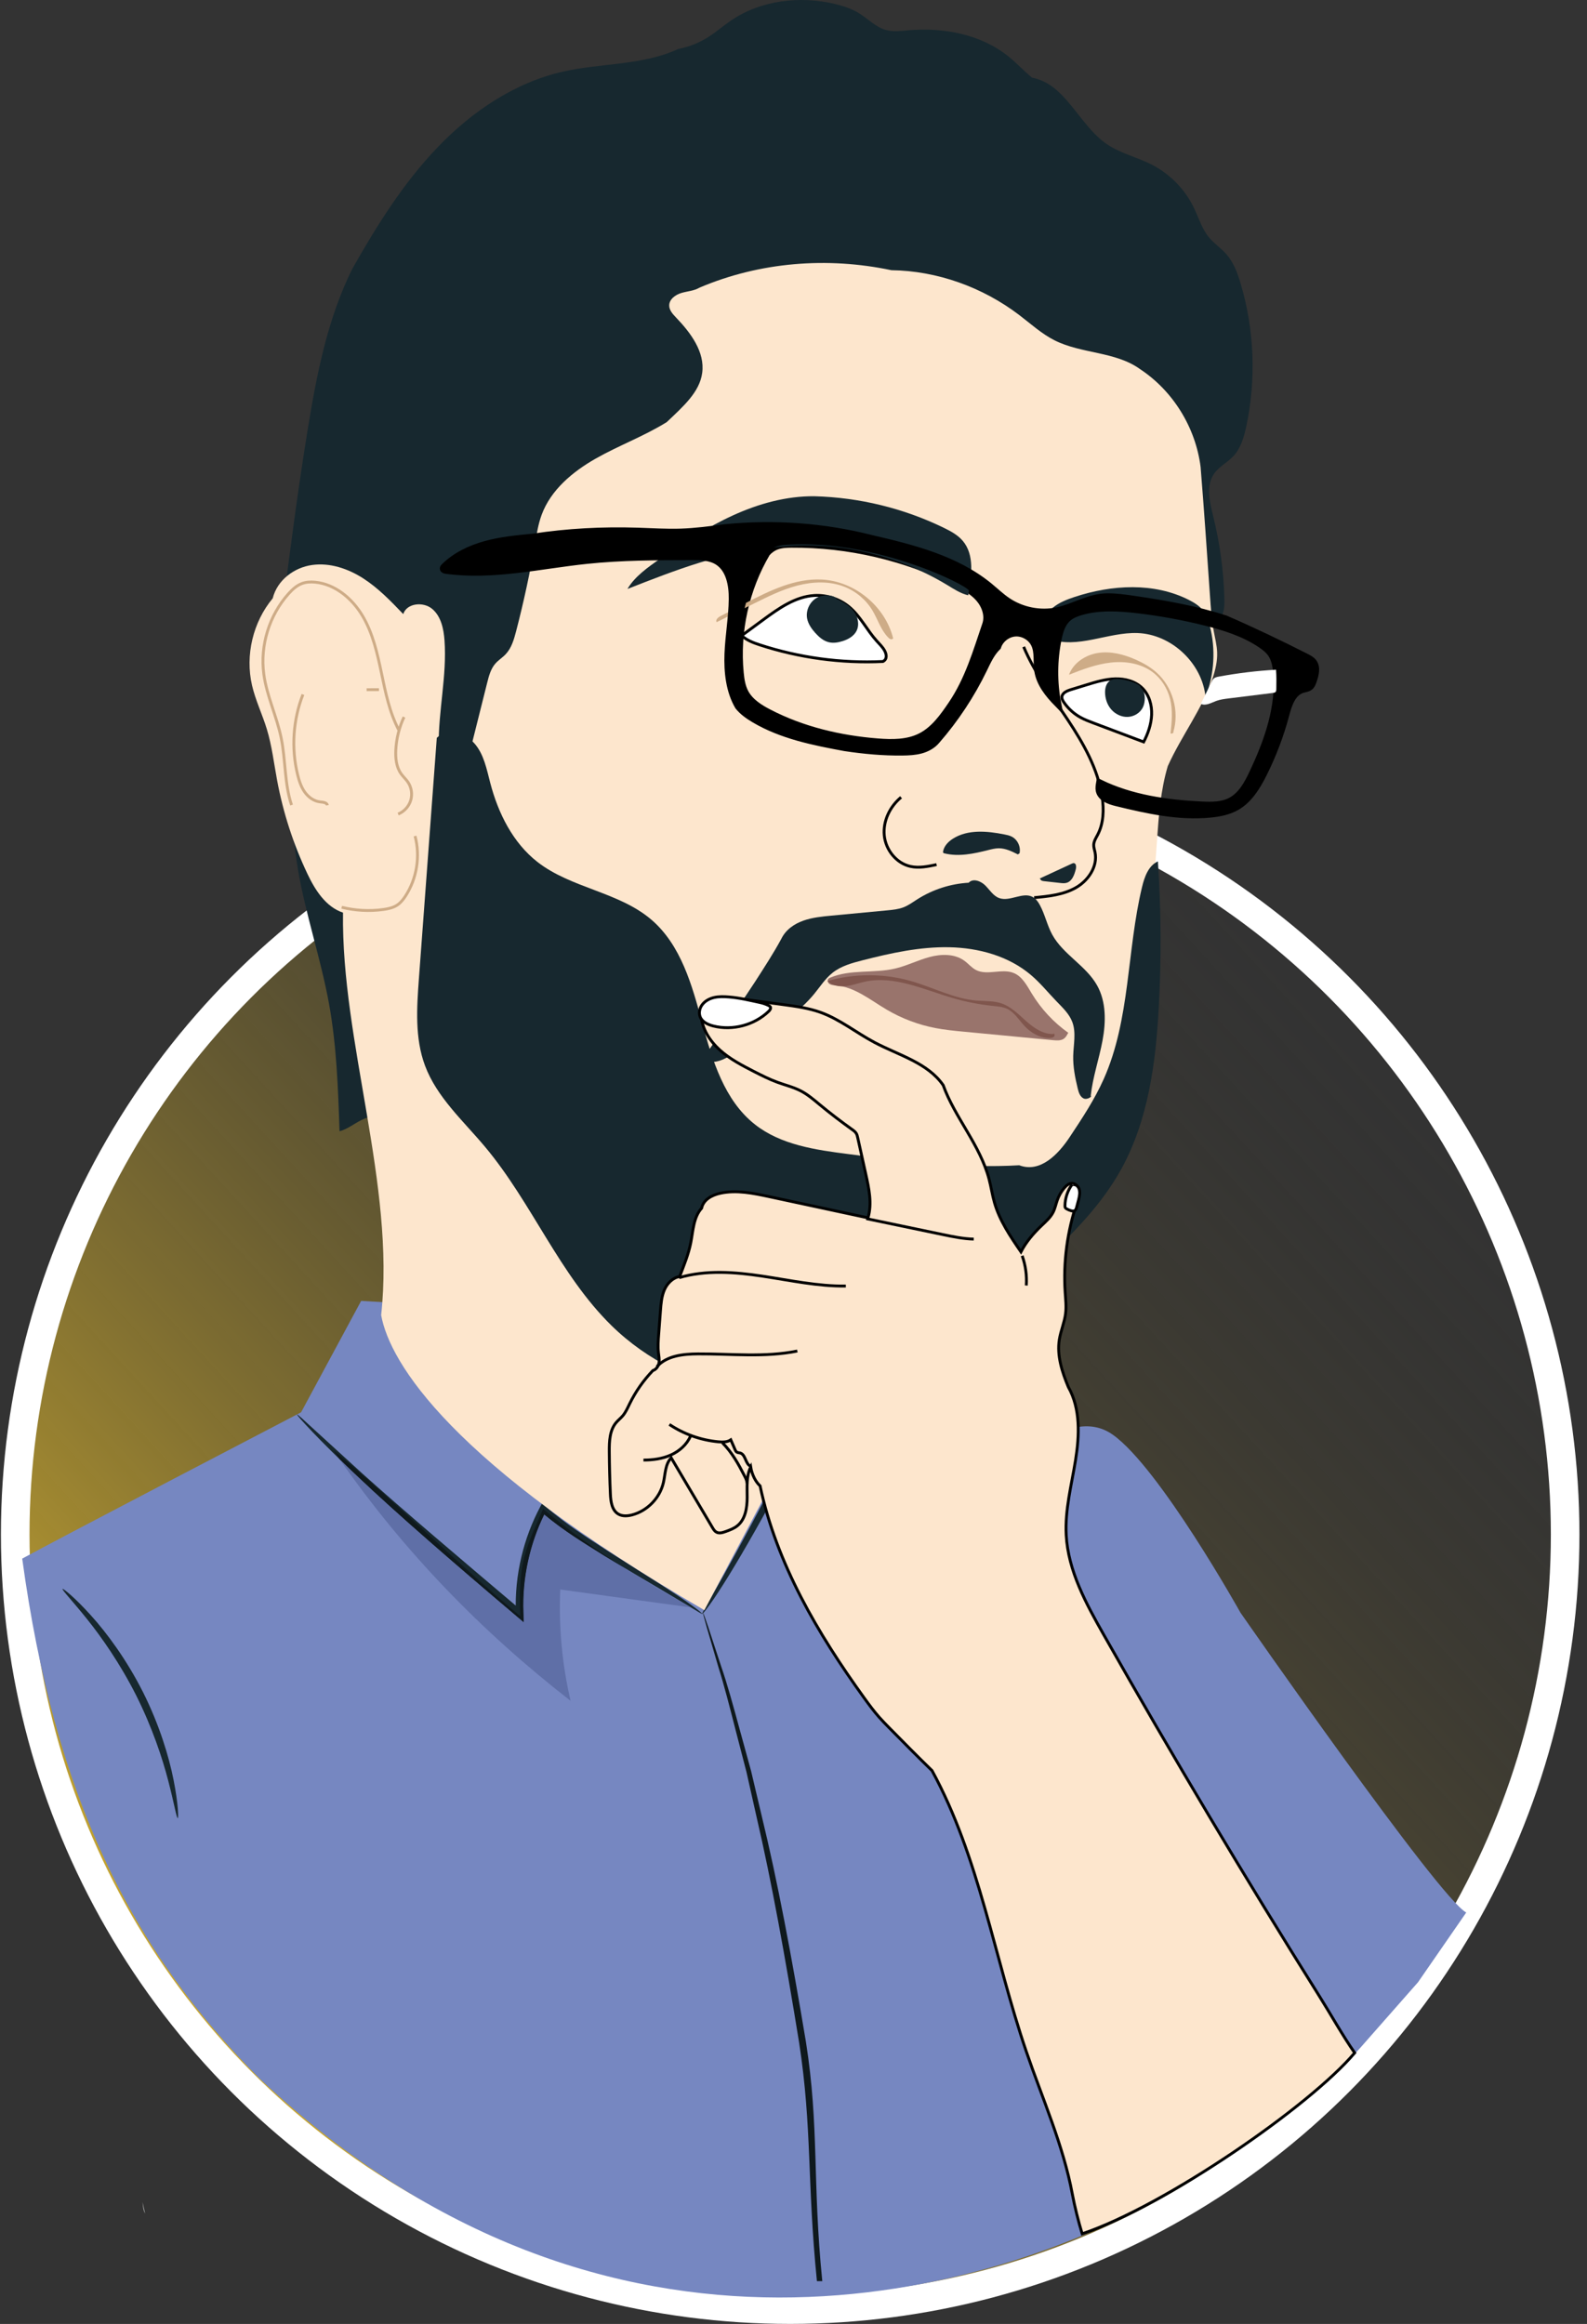 <svg width="222" height="325" viewBox="0 0 222 325" fill="none" xmlns="http://www.w3.org/2000/svg">
<rect x="0" y="0" width="222" height="325" fill="#333333" stroke="none"/>
<circle cx="110.536" cy="214.59" r="108.407" fill="url(#paint0_linear_765_1902)" stroke="white" stroke-width="4"/>
<path d="M152.867 201.301L163.422 238.24C163.422 238.24 161.678 254.9 163.422 306.741C138.557 320.993 85.298 336.644 36.414 290.783C18.25 272.711 7.624 251.094 3.107 217.97C7.692 215.443 42.117 197.51 42.117 197.51L50.519 181.929L105.494 185.135L112.167 195.646C112.167 195.646 122.813 197.763 131.982 198.774C141.151 199.785 152.867 201.301 152.867 201.301Z" fill="#7687C1"/>
<path d="M111.789 285.674C113.619 297.607 112.879 305.152 114.277 319.016H115.028C113.629 305.134 114.619 297.474 112.735 285.529C110.744 273.601 108.734 262.89 106.563 253.999C106.037 251.775 105.536 249.656 105.061 247.648C104.516 245.664 104.002 243.789 103.519 242.032C102.566 238.525 101.734 235.508 100.898 233.085C100.117 230.713 99.503 228.841 99.057 227.486L98.553 226.038C98.435 225.715 98.365 225.551 98.348 225.557C98.331 225.562 98.366 225.737 98.453 226.072C98.56 226.462 98.693 226.948 98.858 227.549L100.511 233.198C101.285 235.634 102.06 238.663 102.959 242.179C103.415 243.937 103.902 245.815 104.419 247.803C104.87 249.812 105.347 251.933 105.847 254.158C107.922 263.053 109.854 273.758 111.789 285.674Z" fill="#0F191D"/>
<path d="M98.231 225.696C98.192 225.748 97.613 225.371 96.518 224.713C95.275 223.972 93.699 223.033 91.788 221.897C89.756 220.699 87.296 219.265 84.532 217.569C81.789 215.839 78.659 213.996 75.636 211.373L76.412 211.24C74.304 215.311 73.006 220.344 73.224 225.609L73.226 225.673L73.257 226.863L72.35 226.096C63.536 218.633 55.625 211.779 50.127 206.57C47.373 203.974 45.196 201.817 43.737 200.283C42.275 198.754 41.509 197.867 41.559 197.82C41.615 197.767 42.48 198.556 44.028 199.993C45.724 201.542 47.95 203.573 50.636 206.025C56.252 211.083 64.223 217.832 73.041 225.296L72.166 225.718L72.165 225.653C71.938 220.19 73.311 214.981 75.535 210.79L75.831 210.232L76.311 210.657C79.169 213.191 82.29 215.106 84.978 216.872C87.665 218.574 90.062 220.092 92.106 221.386C94.098 222.653 95.657 223.694 96.697 224.446C97.742 225.193 98.26 225.659 98.231 225.696Z" fill="#17282F"/>
<path d="M112.207 195.65C112.269 195.621 112.701 196.388 113.361 197.827C114.015 199.268 114.902 201.379 115.916 204.018C116.921 206.66 118.087 209.815 119.166 213.411C119.437 214.31 119.689 215.24 119.897 216.222C119.982 216.73 120.107 217.2 120.036 217.894C119.983 218.27 119.518 218.567 119.161 218.473C118.984 218.452 118.774 218.306 118.707 218.21L118.591 218.061L118.122 217.462C116.867 215.85 115.571 214.185 114.244 212.48C112.501 210.222 110.815 208.038 109.236 205.992L110.099 205.923C106.966 211.798 104.118 216.817 101.963 220.315C100.888 222.064 99.985 223.434 99.33 224.35C98.677 225.268 98.275 225.734 98.229 225.702C98.175 225.665 98.478 225.136 99.034 224.164C99.684 223.018 100.471 221.632 101.401 219.992C103.393 216.417 106.119 211.347 109.192 205.454L109.56 204.747L110.055 205.384C111.635 207.412 113.323 209.577 115.066 211.816C116.382 213.518 117.664 215.178 118.907 216.787L119.369 217.387L119.483 217.536L119.297 217.722L119.299 217.718L119.307 217.737L119.314 217.747L119.304 217.742L119.034 217.673C119.054 217.37 118.989 216.864 118.902 216.413C118.717 215.484 118.48 214.566 118.226 213.676C117.212 210.112 116.121 206.933 115.209 204.27C114.324 201.776 113.577 199.672 112.978 197.982C112.439 196.501 112.137 195.682 112.207 195.65Z" fill="#17282F"/>
<path d="M24.869 254.265C24.698 254.288 24.374 252.268 23.549 249.09C22.729 245.914 21.301 241.598 19.061 237.124C16.805 232.653 14.188 228.924 12.124 226.363C10.062 223.798 8.63 222.325 8.751 222.204C8.833 222.115 10.458 223.405 12.698 225.885C14.938 228.356 17.711 232.096 20.011 236.653C22.296 241.216 23.638 245.663 24.28 248.925C24.928 252.191 24.988 254.254 24.869 254.265Z" fill="#17282F"/>
<path d="M20.301 309.531C20.056 309.227 19.996 308.595 19.939 307.957C20.062 308.487 20.181 309.008 20.301 309.531Z" fill="#A7A9A8"/>
<path d="M79.817 237.859C67.326 228.149 56.507 216.984 47.502 204.059C48.305 204.838 49.181 205.677 50.125 206.567C55.623 211.775 63.534 218.629 72.349 226.092L73.256 226.859L73.225 225.669L73.222 225.605C73.015 220.578 74.188 215.76 76.13 211.792C78.998 214.194 81.937 215.93 84.53 217.565C85.626 218.237 86.675 218.869 87.667 219.46C90.536 221.27 93.472 222.985 96.447 224.667C96.47 224.681 96.493 224.695 96.516 224.709C96.567 224.739 96.618 224.77 96.667 224.8C90.569 223.963 84.471 223.126 78.373 222.291C78.146 227.513 78.633 232.765 79.817 237.859Z" fill="#5F6FA7"/>
<path d="M73.257 226.863L72.35 226.096C63.535 218.633 55.624 211.779 50.127 206.57C49.183 205.681 48.307 204.842 47.503 204.062C47.213 203.645 46.924 203.226 46.637 202.804C55.508 210.195 63.917 218.632 72.787 226.022C72.408 218.307 73.688 216.358 75.974 211.015C79.671 214.14 83.6 216.897 87.669 219.464C86.676 218.873 85.627 218.241 84.531 217.569C81.938 215.934 78.999 214.198 76.132 211.796C74.189 215.764 73.016 220.582 73.224 225.609L73.226 225.673L73.257 226.863ZM96.686 224.806C96.68 224.805 96.675 224.804 96.669 224.804C96.619 224.774 96.569 224.743 96.518 224.713C96.495 224.699 96.472 224.685 96.449 224.671C96.528 224.716 96.608 224.761 96.686 224.806Z" fill="#0F191D"/>
<path d="M173.524 225.528C173.524 225.528 201.357 265.553 205.109 267.46L198.363 277.211L190.317 286.349C187.452 289.555 183.088 293.987 175.853 298.574C155.349 282.362 125.595 252.505 125.595 252.505L140.208 206.728C140.208 206.728 149.099 195.964 155.675 200.648C162.25 205.332 173.524 225.528 173.524 225.528Z" fill="#7687C1"/>
<path d="M168.891 87.277C169.712 87.469 170.555 86.876 170.924 86.12C171.292 85.361 171.295 84.486 171.273 83.643C171.165 79.798 170.642 75.964 169.718 72.23C169.225 70.236 168.661 67.954 169.826 66.261C170.514 65.261 171.68 64.697 172.512 63.814C173.574 62.687 174.018 61.123 174.343 59.608C175.744 53.038 175.47 46.117 173.555 39.676C173.113 38.191 172.563 36.693 171.539 35.533C170.799 34.693 169.837 34.064 169.122 33.203C168.13 32.008 167.686 30.463 167.011 29.062C165.77 26.488 163.673 24.337 161.128 23.031C159.069 21.974 156.736 21.459 154.825 20.153C150.905 17.473 149.094 11.739 144.372 10.864C143.233 9.932 142.234 8.84 141.09 7.913C137.242 4.797 132.007 3.808 127.073 4.236C126.027 4.326 124.957 4.472 123.946 4.198C122.507 3.805 121.434 2.638 120.166 1.852C119.139 1.218 117.977 0.836 116.806 0.556C111.91 -0.611 106.479 0.017 102.309 2.838C101.233 3.564 100.253 4.426 99.16 5.128C97.879 5.951 96.451 6.55 94.858 6.856C89.888 9.165 84.13 8.802 78.784 10.008C72.015 11.536 66.01 15.595 61.209 20.605C56.407 25.616 52.698 31.561 49.267 37.622C45.815 44.592 44.303 52.341 43.051 60.018C41.699 68.315 40.612 76.655 39.553 85.069C39.859 92.431 40.163 99.796 40.469 107.158C40.667 111.943 40.867 116.742 41.658 121.465C42.734 127.884 44.894 134.079 46.045 140.484C47.094 146.324 47.297 152.274 47.498 158.203C48.611 157.913 49.527 157.143 50.56 156.637C53.291 155.298 56.516 155.9 59.559 155.87C64.786 155.821 69.779 153.824 74.589 151.773C85.002 147.329 95.24 142.473 105.268 137.219C113.869 132.716 122.342 127.903 130.14 122.123C134.823 118.652 139.248 114.845 143.61 110.981C152.276 103.316 160.727 95.409 168.891 87.277Z" fill="#17282F"/>
<path d="M53.319 183.921C54.546 190.672 63.207 204.652 98.531 225.178L108.079 207.175C111.842 204.273 107.192 182.148 120.419 194.48C129.179 186.771 138.406 179.612 147.627 172.459C150.158 171.315 151.905 169.351 153.366 167.291C156.414 162.989 158.514 158.014 159.468 152.827C160.167 149.023 160.257 145.137 160.406 141.273C160.712 133.347 161.281 125.435 161.85 117.523L161.85 117.523C162.099 114.027 162.357 110.502 163.356 107.145C165.283 102.866 168.191 99.154 169.64 94.81C170.025 93.656 170.307 92.445 170.261 91.228C170.225 90.247 169.979 89.291 169.8 88.329C169.491 86.672 169.375 84.988 169.258 83.307L169.258 83.302C168.841 77.23 168.421 71.155 167.947 65.296C167.25 59.807 164.112 54.672 159.465 51.613C156.04 49.141 151.298 49.496 147.524 47.597C145.711 46.684 144.194 45.288 142.579 44.058C137.444 40.151 131.087 37.872 124.695 37.788C115.774 35.899 106.315 36.628 97.847 40.227C97.094 40.682 96.17 40.72 95.327 40.969C94.484 41.218 93.609 41.85 93.615 42.73C93.618 43.392 94.116 43.933 94.574 44.41C96.62 46.543 98.622 49.217 98.229 52.144C97.866 54.845 95.593 56.823 93.268 59.032C90.108 60.996 86.578 62.291 83.342 64.126C80.107 65.963 77.05 68.51 75.766 72.003C75.297 73.279 75.083 74.631 74.853 75.97C74.14 80.11 73.254 84.218 72.195 88.283C71.894 89.434 71.552 90.635 70.731 91.499C70.287 91.968 69.724 92.312 69.298 92.797C68.645 93.542 68.385 94.542 68.144 95.504C67.298 98.883 66.45 102.259 65.605 105.638C65.38 106.54 65.047 107.573 64.177 107.909C63.342 108.231 62.37 107.703 61.909 106.939C61.448 106.172 61.38 105.24 61.37 104.346C61.305 99.414 62.532 94.504 62.182 89.583C62.069 87.963 61.706 86.213 60.467 85.161C59.229 84.11 56.901 84.329 56.408 85.879C54.669 84.064 52.907 82.232 50.791 80.874C48.675 79.517 46.136 78.663 43.646 79.016C41.155 79.368 38.784 81.113 38.15 83.674C35.386 86.996 34.281 91.632 35.254 95.843C35.739 97.937 36.693 99.894 37.321 101.95C38.034 104.286 38.316 106.725 38.763 109.123C39.603 113.643 41.033 118.054 43.006 122.208C44.068 124.449 45.567 126.831 47.984 127.633C47.721 145.598 55.31 165.804 53.319 183.921Z" fill="#FDE6CD"/>
<path d="M87.775 82.365C94.401 79.761 101.145 77.13 108.242 76.558C116.525 75.534 125.299 77.431 132.572 81.85C133.488 82.406 134.404 83.01 135.447 83.251C135.929 80.485 136.33 77.588 134.68 75.64C133.984 74.819 133.011 74.293 132.043 73.822C126.432 71.085 120.227 69.567 113.913 69.399C109.987 69.362 106.109 70.445 102.535 72.074C98.961 73.702 95.661 75.865 92.423 78.089C90.607 79.338 88.773 80.645 87.775 82.365Z" fill="#17282F"/>
<path d="M168.638 97.492C168.188 92.761 163.888 88.705 159.138 88.531C154.967 88.38 150.683 90.827 146.784 89.331C146.494 89.22 146.199 89.079 146.012 88.829C145.833 88.594 145.768 88.29 145.757 87.995C145.709 86.843 146.359 85.749 147.245 85.012C148.128 84.275 149.226 83.844 150.318 83.483C155.526 81.763 161.452 81.419 166.337 83.912C167.077 84.288 167.801 84.741 168.307 85.399C168.779 86.009 169.036 86.759 169.229 87.504C170.074 90.748 169.882 94.252 168.638 97.492Z" fill="#17282F"/>
<path d="M124.946 89.297C123.843 84.802 119.575 81.279 114.953 81.049C111.143 80.859 107.55 82.661 104.163 84.414C103.038 84.997 101.911 85.579 100.786 86.162C100.45 86.335 100.058 86.685 100.247 87.01C101.962 86.154 103.678 85.298 105.396 84.442C107.384 83.45 109.39 82.45 111.541 81.892C113.693 81.333 116.026 81.241 118.096 82.046C119.732 82.683 121.147 83.878 122.049 85.384C122.8 86.639 123.223 88.118 124.252 89.159C124.382 89.289 124.545 89.422 124.726 89.403C124.908 89.384 125.043 89.126 124.946 89.297Z" fill="#CEAC87"/>
<path d="M159.982 103.758C157.625 102.869 155.267 101.981 152.91 101.092C152.308 100.864 151.707 100.637 151.146 100.328C150.222 99.818 149.417 99.089 148.824 98.217C148.675 98 148.534 97.756 148.545 97.493C148.564 96.927 149.214 96.629 149.756 96.461C150.488 96.236 151.219 96.011 151.954 95.786C153.27 95.382 154.606 94.973 155.986 94.933C157.362 94.892 158.809 95.266 159.79 96.233C160.755 97.184 161.153 98.604 161.099 99.959C161.042 101.311 160.581 102.617 159.982 103.758Z" fill="white" stroke="black" stroke-width="0.4" stroke-miterlimit="10"/>
<path d="M159.524 96.124C159.984 96.454 160.139 97.075 160.139 97.641C160.139 98.088 160.063 98.543 159.862 98.945C159.472 99.722 158.621 100.226 157.754 100.259C156.884 100.291 156.025 99.879 155.454 99.224C154.882 98.571 154.589 97.693 154.584 96.823C154.578 96.213 154.749 95.544 155.256 95.205C155.63 94.956 156.109 94.94 156.559 94.975C157.34 95.037 158.106 95.232 158.822 95.549C159.212 95.725 159.613 95.964 159.524 96.124Z" fill="#17282F"/>
<path d="M164.128 102.381C165.006 99.465 164.055 96.081 161.784 94.051C160.93 93.287 159.92 92.715 158.874 92.249C157.234 91.523 155.424 91.046 153.652 91.306C151.877 91.566 150.157 92.677 149.539 94.36C151.436 93.615 153.368 92.883 155.392 92.658C157.419 92.433 159.578 92.767 161.215 93.981C162.448 94.894 163.312 96.27 163.681 97.758C164.068 99.324 163.924 100.966 163.74 102.568C163.96 102.665 164.244 102.446 164.128 102.381Z" fill="#CEAC87"/>
<path d="M143.197 90.461C144.736 94.124 147.159 97.335 149.356 100.647C151.554 103.958 153.584 107.516 154.174 111.447C154.44 113.228 154.386 115.124 153.556 116.723C153.321 117.176 153.02 117.625 152.996 118.135C152.979 118.493 153.107 118.842 153.18 119.194C153.586 121.164 152.237 123.159 150.486 124.148C148.736 125.137 146.668 125.348 144.666 125.535" stroke="black" stroke-width="0.4" stroke-miterlimit="10"/>
<path d="M145.382 122.887C146.894 122.187 148.406 121.488 149.921 120.787C150.013 120.743 150.111 120.7 150.211 120.708C150.552 120.735 150.574 121.226 150.49 121.556C150.295 122.337 149.978 123.236 149.206 123.461C148.91 123.548 148.596 123.513 148.29 123.48C147.547 123.396 146.805 123.315 146.062 123.231C145.894 123.212 145.713 123.187 145.596 123.065C145.482 122.944 145.496 122.697 145.382 122.887Z" fill="#17282F"/>
<path d="M142.597 119.422C142.855 118.49 142.367 117.409 141.497 116.986C141.188 116.835 140.847 116.761 140.508 116.696C138.086 116.214 135.395 115.965 133.309 117.284C132.658 117.696 132.068 118.298 131.927 119.057C131.913 119.122 131.908 119.195 131.946 119.252C131.984 119.306 132.054 119.328 132.119 119.344C134.13 119.84 136.238 119.387 138.246 118.88C138.725 118.759 139.208 118.637 139.703 118.631C140.654 118.626 141.543 119.062 142.391 119.49C142.511 119.417 142.581 119.263 142.597 119.422Z" fill="#17282F"/>
<path d="M131.012 120.916C129.809 121.174 128.562 121.431 127.362 121.168C125.386 120.737 123.891 118.849 123.696 116.835C123.5 114.822 124.49 112.79 126.048 111.5" stroke="black" stroke-width="0.4" stroke-miterlimit="10"/>
<path d="M149.438 144.436C147.384 142.978 145.636 141.095 144.33 138.943C143.658 137.835 143.013 136.573 141.815 136.077C140.157 135.388 138.106 136.478 136.515 135.646C135.905 135.326 135.461 134.768 134.905 134.361C133.545 133.367 131.673 133.402 130.042 133.836C128.413 134.269 126.888 135.055 125.246 135.443C122.254 136.15 118.983 135.521 116.152 136.719C116.043 136.765 115.932 136.816 115.859 136.909C115.686 137.128 115.827 137.478 116.068 137.624C116.306 137.77 116.604 137.778 116.883 137.8C119.544 138.006 121.739 139.843 124.037 141.198C126.148 142.442 128.473 143.317 130.879 143.778C132.201 144.03 133.543 144.16 134.884 144.287C139.027 144.68 143.17 145.075 147.313 145.468C147.795 145.514 148.313 145.552 148.736 145.317C149.161 145.081 149.397 144.452 149.438 144.436Z" fill="#99746C"/>
<path d="M147.402 144.6C145.957 144.679 144.651 143.779 143.567 142.823C142.484 141.866 141.44 140.774 140.069 140.314C138.966 139.943 137.769 140.024 136.609 139.929C133.449 139.669 130.564 138.105 127.518 137.222C123.695 136.116 119.562 136.108 115.736 137.198C116.387 137.851 117.397 138.013 118.313 137.91C119.229 137.807 120.104 137.477 121.004 137.282C125.109 136.401 129.201 138.387 133.23 139.563C135.102 140.111 137.026 140.484 138.966 140.685C139.606 140.75 140.262 140.802 140.847 141.067C141.89 141.544 142.508 142.609 143.286 143.452C144.215 144.46 145.521 145.21 146.892 145.156C147.128 145.148 147.399 145.088 147.505 144.88C147.608 144.668 147.323 144.359 147.402 144.6Z" fill="#80564D"/>
<path d="M152.579 153.241C152.863 150.62 153.747 148.106 154.229 145.515C154.711 142.925 154.757 140.107 153.47 137.809C151.923 135.043 148.726 133.495 147.2 130.718C146.482 129.409 146.181 127.903 145.471 126.586C145.23 126.139 144.929 125.702 144.488 125.456C143.084 124.664 141.274 126.152 139.762 125.591C138.933 125.282 138.448 124.45 137.822 123.824C137.196 123.199 136.096 122.792 135.505 123.448C132.974 123.589 130.487 124.391 128.346 125.748C127.709 126.152 127.097 126.61 126.392 126.884C125.672 127.163 124.891 127.239 124.124 127.312C121.523 127.558 118.925 127.802 116.323 128.049C114.987 128.176 113.635 128.304 112.37 128.753C111.104 129.203 109.918 130.013 109.297 131.292C108.175 133.363 106.88 135.338 105.623 137.297C103.279 140.858 100.886 144.385 98.448 147.881C99.011 148.865 100.501 148.518 101.507 147.989C103.279 147.057 104.962 145.963 106.639 144.868C109.256 143.161 111.917 141.416 113.895 138.999C114.733 137.977 115.451 136.831 116.491 136.018C117.686 135.083 119.196 134.671 120.664 134.295C124.642 133.279 128.701 132.387 132.804 132.471C136.906 132.555 141.109 133.704 144.233 136.368C145.534 137.476 146.612 138.812 147.799 140.042C148.644 140.92 149.571 141.781 149.999 142.922C150.56 144.41 150.17 146.06 150.129 147.648C150.091 149.195 150.395 150.729 150.761 152.233C150.891 152.767 151.078 153.363 151.568 153.609C152.067 153.853 152.828 153.341 152.579 153.241Z" fill="#17282F"/>
<path d="M61.101 103.191C60.269 114.404 59.437 125.614 58.602 136.827C58.299 140.929 58.014 145.183 59.456 149.036C61.117 153.472 64.819 156.759 67.859 160.393C74.427 168.237 78.245 178.233 85.553 185.392C95.53 195.169 111.596 198.019 124.418 192.478C131.731 189.318 137.76 183.853 143.646 178.485C148.553 174.009 153.544 169.427 156.777 163.628C160.635 156.71 161.687 148.595 162.109 140.685C162.47 133.949 162.424 127.194 161.977 120.463C160.646 121.064 160.096 122.636 159.755 124.056C157.611 132.96 158.126 142.552 154.392 150.914C153.113 153.781 151.368 156.412 149.631 159.027C148.063 161.39 145.534 164.083 142.578 162.961C134.606 163.425 126.629 162.411 118.706 161.401C114.11 160.813 109.265 160.127 105.621 157.266C101.337 153.903 99.638 148.294 98.226 143.035C96.814 137.775 95.256 132.161 91.121 128.619C86.577 124.728 79.903 124.224 75.186 120.547C71.744 117.864 69.693 113.732 68.585 109.51C68.076 107.565 67.694 105.476 66.366 103.966C65.038 102.457 62.347 101.931 61.101 103.191Z" fill="#17282F"/>
<path d="M58.06 116.918C58.813 119.736 58.315 122.866 56.721 125.31C56.415 125.781 56.06 126.237 55.594 126.554C55.014 126.946 54.307 127.098 53.613 127.193C51.679 127.459 49.692 127.35 47.798 126.879" stroke="#CEAC87" stroke-width="0.4" stroke-miterlimit="10"/>
<path d="M55.695 113.845C56.526 113.514 57.193 112.788 57.453 111.929C57.713 111.07 57.562 110.097 57.052 109.36C56.776 108.959 56.407 108.631 56.123 108.238C55.437 107.29 55.307 106.049 55.367 104.878C55.448 103.29 55.841 101.719 56.516 100.277" stroke="#CEAC87" stroke-width="0.4" stroke-miterlimit="10"/>
<path d="M55.797 102.117C54.483 99.632 53.927 96.83 53.35 94.077C52.773 91.327 52.142 88.528 50.705 86.114C49.269 83.697 46.874 81.686 44.078 81.418C43.468 81.358 42.839 81.388 42.262 81.597C41.509 81.87 40.899 82.437 40.363 83.035C37.666 86.043 36.366 90.257 36.9 94.262C37.309 97.326 38.712 100.171 39.333 103.201C39.97 106.309 39.777 109.579 40.783 112.587" stroke="#CEAC87" stroke-width="0.4" stroke-miterlimit="10"/>
<path d="M42.377 97.121C40.99 100.665 40.727 104.64 41.632 108.339C41.841 109.195 42.12 110.052 42.629 110.77C43.139 111.488 43.916 112.057 44.792 112.146C45.19 112.187 45.724 112.225 45.797 112.618" stroke="#CEAC87" stroke-width="0.4" stroke-miterlimit="10"/>
<path d="M53.014 96.445C52.439 96.448 51.865 96.451 51.288 96.453" stroke="#CEAC87" stroke-width="0.4" stroke-miterlimit="10"/>
<path d="M147.883 85.432C145.515 85.923 142.957 85.424 140.946 84.077C140.038 83.47 139.25 82.706 138.407 82.013C133.757 78.192 127.69 76.664 121.916 75.328C115.239 73.623 108.256 73.13 101.431 73.81C99.371 74.087 97.309 74.361 95.231 74.428C93.212 74.493 91.194 74.358 89.175 74.295C84.279 74.141 79.366 74.396 74.564 75.133C72.345 75.344 70.112 75.555 67.961 76.143C65.809 76.731 63.723 77.718 62.143 79.287C62.084 79.346 62.021 79.414 62.021 79.498C62.021 79.655 62.216 79.723 62.371 79.745C68.917 80.65 75.513 79.046 82.086 78.357C86.95 77.848 91.852 77.84 96.743 77.834C98.006 77.832 99.347 77.853 100.412 78.531C102.068 79.585 102.463 81.817 102.442 83.779C102.414 86.34 101.946 88.876 101.845 91.434C101.745 93.992 102.049 96.666 103.298 98.785C103.907 99.536 104.715 100.102 105.547 100.593C109.362 102.845 113.803 103.736 118.19 104.544C120.856 104.945 123.55 105.194 126.243 105.161C127.11 105.151 127.986 105.11 128.823 104.882C129.66 104.655 130.462 104.218 131.02 103.541C133.638 100.533 135.857 97.176 137.594 93.588C138.128 92.486 138.624 91.35 139.548 90.442C139.889 89.383 140.919 88.584 142.03 88.513C143.141 88.443 144.263 89.106 144.734 90.115C145.257 91.231 144.994 92.545 145.176 93.764C145.444 95.572 146.666 97.078 147.945 98.385C147.376 95.406 147.398 92.317 148.005 89.348C148.222 88.291 148.547 87.188 149.346 86.465C149.858 85.999 150.522 85.736 151.186 85.541C153.757 84.79 156.502 84.953 159.16 85.267C162.279 85.635 165.376 86.196 168.428 86.95C171.216 87.638 174.015 88.508 176.394 90.117C176.952 90.494 177.497 90.922 177.868 91.486C178.331 92.187 178.497 93.046 178.583 93.884C179.093 98.777 177.364 103.625 175.267 108.077C174.541 109.619 173.676 111.234 172.167 112.025C170.939 112.667 169.482 112.654 168.1 112.589C163.203 112.358 158.236 111.646 153.828 109.5C153.768 109.855 153.706 110.22 153.784 110.573C154.009 111.581 155.185 112.001 156.188 112.244C160.491 113.296 164.902 114.274 169.311 113.84C170.574 113.716 171.847 113.467 172.95 112.843C174.711 111.843 175.825 110.014 176.733 108.204C178.042 105.587 179.085 102.839 179.838 100.013C180.223 98.571 180.74 96.873 182.166 96.42C182.531 96.303 182.943 96.279 183.236 96.032C183.474 95.832 183.586 95.526 183.688 95.233C183.987 94.377 184.263 93.35 183.718 92.626C183.466 92.29 183.079 92.087 182.702 91.897C178.963 89.995 175.172 88.188 171.403 86.554C167.224 85.205 162.881 84.443 158.537 83.812C157.345 83.638 156.145 83.473 154.939 83.473C152.411 83.468 150.175 84.955 147.883 85.432Z" fill="black" stroke="black" stroke-miterlimit="10"/>
<path d="M178.5 93.66C175.817 93.809 173.145 94.132 170.503 94.622C170.249 94.668 169.98 94.725 169.788 94.896C169.647 95.02 169.563 95.194 169.479 95.365C168.981 96.389 168.485 97.416 167.986 98.44C168.672 98.752 169.43 98.286 170.135 98.025C170.693 97.822 171.289 97.746 171.877 97.673C173.384 97.486 174.893 97.299 176.4 97.112C176.955 97.044 177.511 96.974 178.063 96.906C178.204 96.89 178.361 96.863 178.451 96.752C178.529 96.654 178.535 96.519 178.538 96.391C178.554 95.478 178.567 94.562 178.5 93.66Z" fill="white"/>
<path d="M137.896 87.34C138.319 86.107 137.842 84.704 136.996 83.715C136.148 82.725 134.98 82.072 133.815 81.487C126.689 77.905 118.706 76.041 110.732 76.095C110.024 76.1 109.304 76.122 108.64 76.369C108.106 76.566 107.629 76.908 107.25 77.336C104.291 82.354 102.974 88.324 103.537 94.122C103.629 95.076 103.778 96.046 104.234 96.889C104.933 98.184 106.252 99.011 107.558 99.688C112.249 102.116 117.495 103.357 122.76 103.769C124.8 103.929 126.946 103.948 128.775 103.026C130.661 102.078 131.94 100.271 133.127 98.523C135.495 95.035 136.617 91.079 137.896 87.34Z" fill="#FDE6CD" stroke="black" stroke-miterlimit="10"/>
<path d="M103.751 88.89C104.762 88.147 105.77 87.405 106.781 86.662C108.929 85.083 111.241 83.441 113.904 83.278C115.676 83.17 117.481 83.771 118.836 84.918C120.372 86.218 121.272 88.112 122.619 89.611C123.017 90.055 123.461 90.472 123.746 90.998C124.03 91.524 124.131 92.198 123.505 92.51C117.668 92.786 111.783 91.987 106.23 90.166C105.361 89.879 104.475 89.554 103.751 88.89Z" fill="white" stroke="black" stroke-width="0.4" stroke-miterlimit="10"/>
<path d="M117.035 83.762C117.937 84.171 118.829 84.683 119.425 85.477C120.021 86.268 120.262 87.393 119.796 88.268C119.414 88.986 118.642 89.414 117.867 89.661C117.23 89.864 116.542 89.972 115.897 89.804C115.157 89.612 114.556 89.081 114.044 88.512C113.523 87.932 113.055 87.268 112.905 86.504C112.681 85.347 113.307 84.076 114.361 83.548C115.415 83.019 116.81 83.287 117.035 83.762Z" fill="#17282F"/>
<path d="M124.941 89.278C124.943 89.285 124.944 89.291 124.946 89.297C124.995 89.212 124.985 89.233 124.941 89.278C123.831 84.792 119.569 81.279 114.953 81.049C111.215 80.863 107.687 82.593 104.356 84.314L104.163 85.056L105.396 84.442L105.396 84.441C107.385 83.45 109.39 82.45 111.541 81.892C113.693 81.333 116.026 81.241 118.096 82.046C119.732 82.683 121.147 83.878 122.049 85.384C122.8 86.639 123.223 88.118 124.252 89.159C124.382 89.289 124.545 89.422 124.726 89.403C124.818 89.393 124.897 89.324 124.941 89.278Z" fill="#CEAC87"/>
<path d="M132.567 81.852C125.294 77.432 116.52 75.535 108.237 76.559C109.021 76.282 109.476 76.202 110.287 76.172C122.623 75.465 135.345 81.852 135.551 82.611L135.442 83.252C134.398 83.011 133.483 82.407 132.567 81.852Z" fill="#17282F"/>
<path d="M143.56 286.889C145.826 293.525 148.734 299.988 150.014 306.883C150.308 308.468 150.874 310.759 151.381 312.392C162.974 308.504 183.228 294.525 189.502 287.091C187.774 284.601 186.191 281.759 184.585 279.199C174.147 262.568 164.08 245.702 154.398 228.619C151.925 224.254 149.414 219.677 149.146 214.67C148.957 211.152 149.894 207.686 150.452 204.211C151.009 200.735 151.153 196.994 149.447 193.978C148.572 191.865 147.823 189.582 148.188 187.326C148.386 186.107 148.901 184.954 149.056 183.73C149.181 182.747 149.07 181.749 149.004 180.758C148.72 176.495 149.292 172.179 150.673 168.137C150.845 167.635 151.03 167.118 150.976 166.591C150.922 166.064 150.543 165.527 150.014 165.489C149.548 165.456 149.146 165.805 148.849 166.165C148.444 166.659 148.124 167.224 147.908 167.826C147.706 168.388 147.593 168.986 147.324 169.52C146.95 170.264 146.301 170.826 145.698 171.4C144.557 172.49 143.524 173.697 142.816 175.071C141.338 172.916 139.839 170.713 139.117 168.202C138.804 167.118 138.644 165.995 138.357 164.904C137.101 160.113 133.543 156.249 131.938 151.762C129.766 148.618 125.702 147.569 122.326 145.778C119.785 144.43 117.505 142.564 114.801 141.585C113.116 140.976 111.328 140.733 109.554 140.493C107.596 140.23 105.641 139.966 103.683 139.703C102.372 139.526 101.024 139.35 99.739 139.67C99.21 139.801 98.673 140.039 98.363 140.489C98.073 140.907 98.028 141.451 98.061 141.959C98.189 143.846 99.283 145.566 100.685 146.835C102.087 148.103 103.789 148.988 105.473 149.849C106.554 150.399 107.636 150.95 108.775 151.364C109.878 151.767 111.031 152.042 112.069 152.588C113.008 153.082 113.82 153.781 114.636 154.456C116.107 155.675 117.625 156.837 119.18 157.946C119.41 158.108 119.648 158.28 119.789 158.524C119.89 158.696 119.935 158.894 119.978 159.089C120.356 160.788 120.733 162.485 121.109 164.184C121.561 166.219 122.013 168.334 121.42 170.315C119.899 169.99 118.379 169.664 116.858 169.337L116.036 169.16C113.231 168.558 110.424 167.955 107.617 167.353C105.358 166.868 103.015 166.381 100.756 166.875C99.607 167.127 98.4 167.755 98.148 168.962C97.003 170.238 96.96 172.118 96.629 173.8C96.308 175.424 95.668 176.963 95.076 178.523C94.101 178.68 93.329 179.485 92.937 180.391C92.544 181.299 92.464 182.304 92.391 183.29C92.306 184.403 92.224 185.514 92.139 186.624C92.075 187.46 92.012 188.302 92.104 189.137C92.155 189.61 92.257 190.086 92.188 190.556C92.12 191.027 91.835 191.507 91.322 191.676C90.012 193.041 88.915 194.608 88.082 196.307C87.79 196.9 87.527 197.516 87.099 198.015C86.816 198.345 86.47 198.613 86.19 198.945C85.275 200.029 85.223 201.578 85.233 202.997C85.247 204.973 85.296 206.947 85.383 208.922C85.43 209.98 85.588 211.213 86.506 211.745C87.078 212.077 87.798 212.023 88.438 211.853C90.56 211.291 92.306 209.489 92.8 207.35C93.078 206.15 93.038 204.766 93.892 203.879C95.817 207.131 97.739 210.38 99.664 213.632C99.81 213.877 99.965 214.134 100.217 214.27C100.607 214.484 101.09 214.336 101.511 214.183C102.085 213.976 102.671 213.762 103.146 213.378C104.273 212.472 104.516 210.865 104.518 209.42C104.521 207.976 104.377 206.456 105.012 205.157C105.186 206.227 105.702 207.239 106.325 207.799C108.622 218.67 114.408 228.487 120.914 237.492C121.573 238.403 122.241 239.309 122.985 240.151C123.434 240.659 123.912 241.144 124.389 241.629C126.375 243.645 128.361 245.659 130.378 247.617C137.006 259.761 139.084 273.797 143.56 286.889Z" fill="#FDE6CD" stroke="black" stroke-width="0.4" stroke-miterlimit="10"/>
<path d="M106.32 140.204C106.725 140.291 107.12 140.425 107.494 140.607C107.6 140.658 107.711 140.72 107.765 140.825C107.871 141.035 107.694 141.275 107.525 141.437C105.515 143.362 102.492 144.164 99.79 143.487C99.04 143.298 98.245 142.936 97.95 142.223C97.736 141.703 97.844 141.084 98.155 140.614C98.539 140.03 99.195 139.665 99.875 139.505C100.555 139.345 101.263 139.369 101.96 139.425C103.475 139.543 104.953 139.912 106.32 140.204Z" fill="white" stroke="black" stroke-width="0.4" stroke-miterlimit="10"/>
<path d="M136.213 173.286C134.747 173.248 133.3 172.947 131.864 172.648C128.302 171.907 124.742 171.163 121.179 170.422" stroke="black" stroke-width="0.4" stroke-miterlimit="10"/>
<path d="M118.32 179.851C114.4 179.903 110.534 179.053 106.659 178.47C102.783 177.886 98.757 177.576 94.997 178.679" stroke="black" stroke-width="0.4" stroke-miterlimit="10"/>
<path d="M111.537 188.938C106.984 189.867 102.28 189.314 97.633 189.34C95.565 189.352 93.263 189.587 91.889 191.133" stroke="black" stroke-width="0.4" stroke-miterlimit="10"/>
<path d="M105.006 205.052C104.251 204.744 104.321 203.414 103.535 203.198C103.38 203.155 103.208 203.165 103.072 203.08C102.945 203 102.876 202.854 102.818 202.715C102.62 202.264 102.425 201.809 102.227 201.358C101.728 201.697 101.076 201.689 100.476 201.633C98.043 201.405 95.669 200.562 93.634 199.207" stroke="black" stroke-width="0.4" stroke-miterlimit="10"/>
<path d="M96.598 200.824C96.082 202.027 95.031 202.947 93.838 203.481C92.645 204.015 91.317 204.189 90.011 204.187" stroke="black" stroke-width="0.4" stroke-miterlimit="10"/>
<path d="M101.054 201.773C102.39 203.098 103.315 204.774 104.171 206.447C104.336 206.767 104.501 207.103 104.508 207.463" stroke="black" stroke-width="0.4" stroke-miterlimit="10"/>
<path d="M149.982 165.633C149.347 166.494 148.989 167.555 148.975 168.626C148.973 168.72 148.978 168.821 149.025 168.901C149.067 168.972 149.14 169.019 149.211 169.059C149.406 169.172 149.615 169.259 149.832 169.32C149.999 169.367 150.187 169.395 150.335 169.306C150.488 169.214 150.549 169.024 150.599 168.852C150.7 168.489 150.799 168.125 150.888 167.758C151.015 167.242 151.126 166.682 150.914 166.195C150.822 165.981 150.66 165.786 150.441 165.706C150.225 165.626 149.947 165.682 149.982 165.633Z" fill="white" stroke="black" stroke-width="0.4" stroke-miterlimit="10"/>
<path d="M142.989 175.617C143.462 176.944 143.659 178.37 143.565 179.775" stroke="black" stroke-width="0.4" stroke-miterlimit="10"/>
<defs>
<linearGradient id="paint0_linear_765_1902" x1="18.09" y1="289.339" x2="189.071" y2="132.622" gradientUnits="userSpaceOnUse">
<stop stop-color="#D9B430"/>
<stop offset="1" stop-color="#303030" stop-opacity="0"/>
</linearGradient>
</defs>
</svg>
